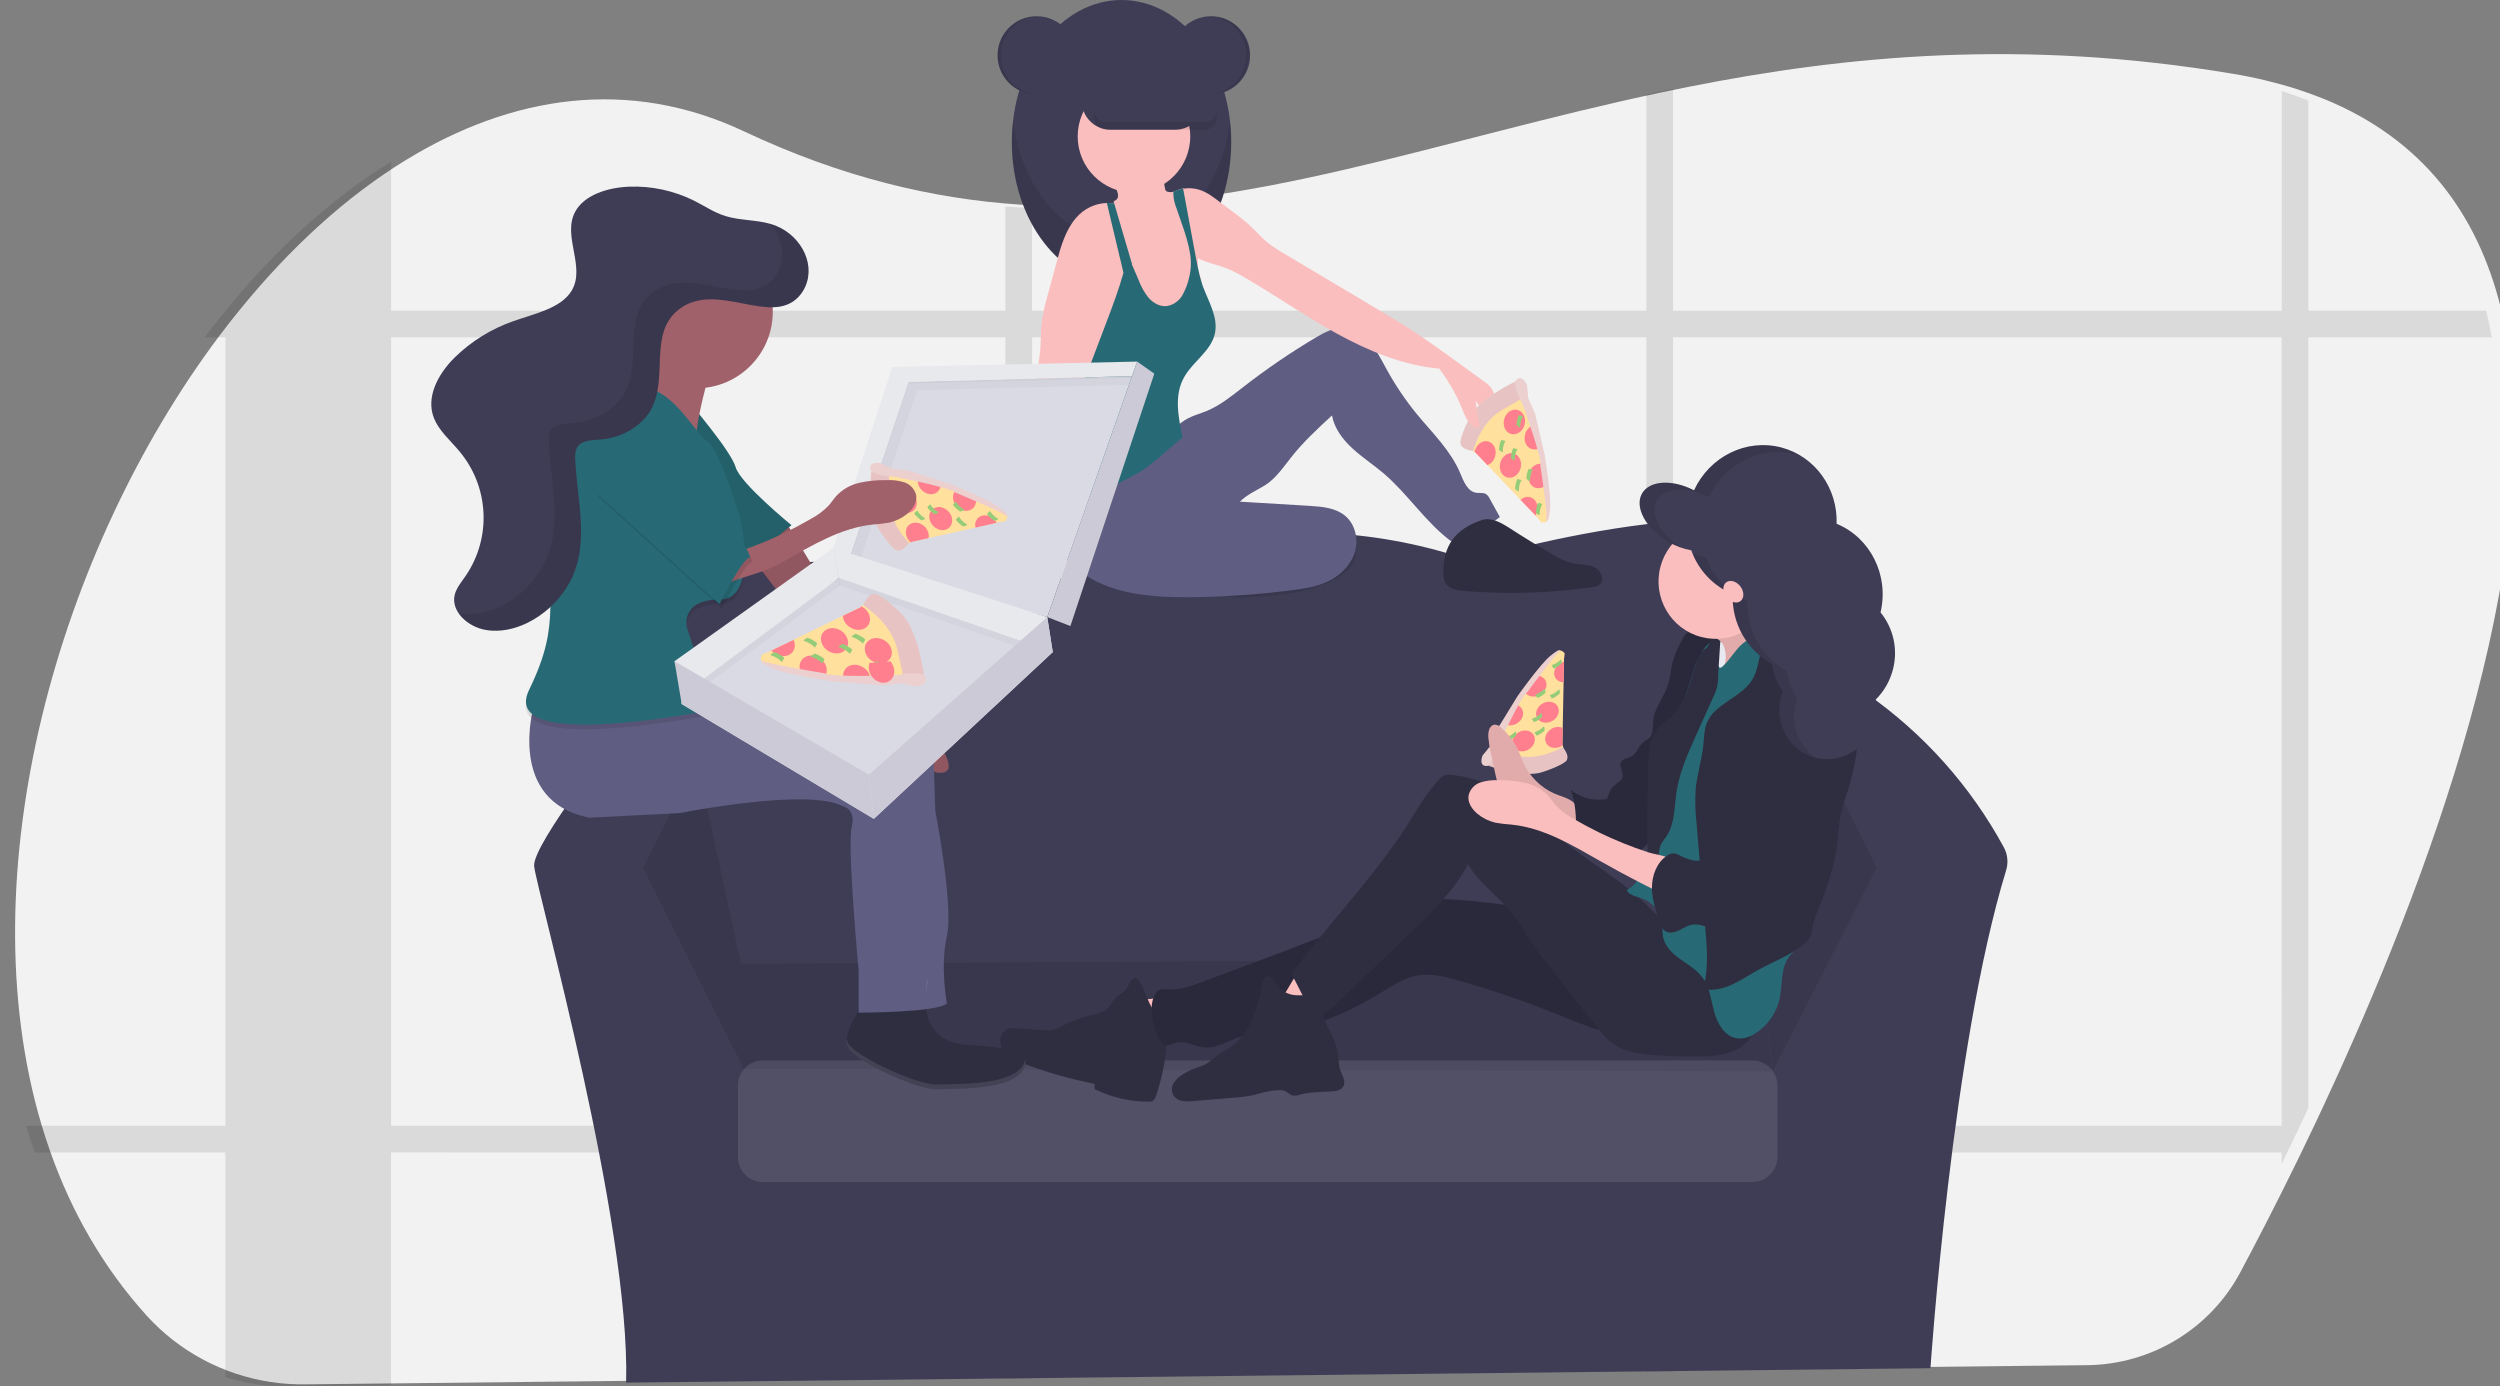<?xml version="1.0" encoding="UTF-8" standalone="no"?>
<!DOCTYPE svg PUBLIC "-//W3C//DTD SVG 1.1//EN" "http://www.w3.org/Graphics/SVG/1.1/DTD/svg11.dtd">
<!-- Created with Vectornator (http://vectornator.io/) -->
<svg height="100%" stroke-miterlimit="10" style="fill-rule:nonzero;clip-rule:evenodd;stroke-linecap:round;stroke-linejoin:round;" version="1.1" viewBox="0 0 1041.32 577.51" width="100%" xml:space="preserve" xmlns="http://www.w3.org/2000/svg" xmlns:vectornator="http://vectornator.io" xmlns:xlink="http://www.w3.org/1999/xlink">
<rect x="0" y="0" width="1041.32" height="577.51" fill="#808080" stroke="none"/>
<defs/>
<clipPath id="ArtboardFrame">
<rect height="577.51" width="1041.32" x="0" y="0"/>
</clipPath>
<g clip-path="url(#ArtboardFrame)" id="Untitled" vectornator:layerName="Untitled">
<path d="M967.753 460.722C966.593 463.222 965.436 465.688 964.283 468.122C962.483 471.902 960.706 475.608 958.953 479.242C958.173 480.852 957.393 482.432 956.633 484.012C948.033 501.582 940.003 517.122 933.183 529.902C920.586 553.5 896.121 568.349 869.373 568.632L717.723 570.282L716.123 570.282L703.123 570.422L692.003 570.542L657.933 570.932L656.553 570.932L639.193 571.122L638.663 571.122L531.663 572.282L436.153 573.282L425.043 573.402L356.043 574.152L355.933 574.152L311.183 574.632L310.703 574.632L169.203 576.162L126.873 576.622C123.268 576.663 119.665 576.483 116.083 576.082L116.083 576.082C114.863 575.942 113.643 575.782 112.433 575.592C92.691 572.544 74.589 562.825 61.143 548.052C42.933 527.932 29.683 504.632 20.783 479.242C19.496 475.582 18.296 471.875 17.183 468.122C-13.627 363.932 23.933 229.572 91.533 139.682C94.366 135.922 97.246 132.255 100.173 128.682L100.243 128.602C121.033 103.082 144.343 81.762 169.173 66.602C213.173 39.692 261.923 32.112 309.873 54.702C350.443 73.822 388.323 82.812 425.043 85.252C428.753 85.492 432.463 85.672 436.153 85.782C520.383 88.432 599.323 58.082 692.023 38.492C695.713 37.712 699.413 36.942 703.143 36.212C769.273 23.052 842.633 16.112 929.873 30.702C938.936 32.182 947.88 34.322 956.633 37.102C960.479 38.342 964.186 39.675 967.753 41.102C1009.39 58.042 1032.1 89.342 1041.75 128.562C1042.67 132.202 1043.46 135.905 1044.12 139.672C1061.23 234.012 1011.12 367.832 967.753 460.722Z" fill="#f2f2f2" fill-rule="nonzero" opacity="1" stroke="none"/>
<path d="M497.02 468.94C496.617 472.68 495.992 476.394 495.15 480.06L588.85 480.06L588.85 468.94L497.02 468.94ZM418.77 531.75L429.88 531.66L429.88 504.19C426.07 504.02 422.36 503.85 418.77 503.67L418.77 531.75ZM185.85 468.94L185.85 480.06L384.35 480.06L384.35 468.94L185.85 468.94ZM1035.53 129.39L961.53 129.39L961.53 41.93C957.963 40.477 954.257 39.143 950.41 37.93L950.41 129.43L696.87 129.43L696.87 37C693.14 37.73 689.44 38.5 685.75 39.28L685.75 129.39L429.88 129.39L429.88 86.57C426.19 86.46 422.48 86.28 418.77 86.04L418.77 129.39L162.9 129.39L162.9 67.39C138.07 82.55 114.76 103.87 93.97 129.39L93.9 129.39L93.9 129.47C90.967 133.07 88.087 136.737 85.26 140.47L93.9 140.47L93.9 468.94L10.9 468.94C12.007 472.693 13.207 476.4 14.5 480.06L93.89 480.06L93.89 573.68C97.884 574.902 101.962 575.834 106.09 576.47C107.3 576.66 108.52 576.82 109.74 576.96L109.74 576.96C113.322 577.361 116.926 577.541 120.53 577.5L162.86 577.04L162.86 480.04L418.77 480.04L418.77 574.25L429.88 574.13L429.88 480.06L685.75 480.06L685.75 571.37L696.87 571.25L696.87 480.06L950.36 480.06L950.36 484.83C951.12 483.25 951.9 481.67 952.68 480.06C954.433 476.433 956.21 472.727 958.01 468.94C959.163 466.507 960.32 464.04 961.48 461.54L961.48 140.54L1037.9 140.54C1037.23 136.747 1036.44 133.03 1035.53 129.39ZM162.9 468.94L162.9 140.5L418.77 140.5L418.77 468.94L162.9 468.94ZM429.9 468.94L429.9 140.5L685.75 140.5L685.75 468.94L429.9 468.94ZM950.38 468.94L696.87 468.94L696.87 140.5L950.36 140.5L950.38 468.94Z" fill="#000000" fill-rule="nonzero" opacity="0.1" stroke="none"/>
<path d="M834.73 353.08C820.874 327.492 801.237 305.491 777.38 288.83C775.675 287.653 773.708 286.911 771.65 286.67C774.46 268.19 773.87 247.77 763.44 232.37C738.69 195.83 612.59 233.54 612.59 233.54C524.2 202.9 447.59 241.79 447.59 241.79C447.59 241.79 349.77 226.47 304.99 238.26C283.87 243.82 278.74 265.36 279.22 286.58L279.15 286.58C275.357 286.573 271.767 288.296 269.4 291.26C257.49 306.14 221.51 351.97 222.49 360.82C223.67 371.43 262.56 509.31 260.8 575.9L804.09 569.9C804.09 569.9 813.09 435.9 835.6 362.55C836.576 359.403 836.263 355.997 834.73 353.08Z" fill="#3f3d56" fill-rule="nonzero" opacity="1" stroke="none"/>
<path d="M267.88 361.42L290.27 316.63L309.12 403.84L309.34 444.32L267.88 361.42Z" fill="#000000" fill-rule="nonzero" opacity="0.1" stroke="none"/>
<path d="M781.7 361.42L759.31 316.63L733.34 399.32L738.34 446.32L781.7 361.42Z" fill="#000000" fill-rule="nonzero" opacity="0.1" stroke="none"/>
<path d="M307.48 401.46L733.38 399.13L738.1 446.27L309.12 445.09L307.48 401.46Z" fill="#3f3d56" fill-rule="nonzero" opacity="1" stroke="none"/>
<path d="M307.48 401.46L733.38 399.13L738.1 446.27L309.12 445.09L307.48 401.46Z" fill="#000000" fill-rule="nonzero" opacity="0.1" stroke="none"/>
<path d="M317.81 441.68L729.87 441.68C735.652 441.68 740.34 446.368 740.34 452.15L740.34 481.89C740.34 487.672 735.652 492.36 729.87 492.36L317.81 492.36C312.028 492.36 307.34 487.672 307.34 481.89L307.34 452.15C307.34 446.368 312.028 441.68 317.81 441.68Z" fill="#ffffff" fill-rule="nonzero" opacity="0.1" stroke="none"/>
<path d="M651.73 272.14C651.73 272.14 650.29 270.14 648.59 271.22C647.78 271.75 643.97 276.55 640.23 281.43C638.39 283.82 636.56 286.23 635.11 288.15C633.32 290.51 632.11 292.15 632.11 292.15L631.39 293.5L627.02 301.67L622.91 309.35L621.91 312.97L635.79 317.69L651.59 313.38L650.91 310.45L650.79 309.95L650.92 303.21L651.28 284.21L651.45 275.66L651.45 274.66L651.73 272.14Z" fill="#ffe09c" fill-rule="nonzero" opacity="1" stroke="none"/>
<path d="M619.95 318.98C619.95 318.98 634.95 324.33 642.64 321.53C642.64 321.53 649.29 319.41 651.91 317.36C651.91 317.36 654.7 315.9 650.91 311.14C650.91 311.14 641.2 317.09 632.01 314.75L622.82 312.4L619.95 318.98Z" fill="#e7c4c3" fill-rule="nonzero" opacity="1" stroke="none"/>
<path d="M630.342 311.104C629.18 309.122 630.135 306.404 632.475 305.033C634.814 303.662 637.653 304.157 638.814 306.139C639.976 308.122 639.021 310.84 636.681 312.211C634.342 313.582 631.503 313.086 630.342 311.104Z" fill="#ff7f8e" fill-rule="nonzero" opacity="1" stroke="none"/>
<path d="M640.317 299.145C639.155 297.162 640.11 294.444 642.45 293.073C644.79 291.702 647.628 292.198 648.789 294.18C649.951 296.162 648.996 298.88 646.656 300.251C644.317 301.622 641.478 301.127 640.317 299.145Z" fill="#ff7f8e" fill-rule="nonzero" opacity="1" stroke="none"/>
<path d="M650.91 303.21C649.382 302.572 647.639 302.71 646.23 303.58C643.89 304.95 642.93 307.67 644.1 309.65C645.27 311.63 648.1 312.13 650.43 310.76C650.59 310.66 650.75 310.56 650.9 310.45L650.78 309.95L650.91 303.21Z" fill="#ff7f8e" fill-rule="nonzero" opacity="1" stroke="none"/>
<path d="M633.94 295.28C633.378 294.35 632.447 293.703 631.38 293.5L627.01 301.67C628.563 302.37 630.363 302.25 631.81 301.35C634.15 299.98 635.1 297.26 633.94 295.28Z" fill="#ff7f8e" fill-rule="nonzero" opacity="1" stroke="none"/>
<path d="M643.66 283.31C642.926 282.135 641.636 281.424 640.25 281.43C638.41 283.82 636.58 286.23 635.13 288.15L635.19 288.27C636.35 290.27 639.19 290.74 641.53 289.37C643.87 288 644.8 285.29 643.66 283.31Z" fill="#ff7f8e" fill-rule="nonzero" opacity="1" stroke="none"/>
<path d="M651.44 275.65C650.924 275.779 650.429 275.981 649.97 276.25C647.63 277.62 646.68 280.34 647.84 282.32C648.578 283.501 649.877 284.213 651.27 284.2L651.44 275.65Z" fill="#ff7f8e" fill-rule="nonzero" opacity="1" stroke="none"/>
<path d="M628.15 308.44L627.35 307.09C628.548 306.732 629.653 306.118 630.59 305.29C630.65 305.23 630.7 305.16 630.75 305.1C631.75 303.84 631.54 306.46 631.54 306.46C631.54 306.46 629.08 308.55 628.15 308.44Z" fill="#94cc79" fill-rule="nonzero" opacity="1" stroke="none"/>
<path d="M639.95 306.35L639.15 304.99C640.347 304.63 641.452 304.016 642.39 303.19C642.39 303.13 642.5 303.07 642.55 303C643.55 301.75 643.34 304.36 643.34 304.36C643.34 304.36 640.88 306.46 639.95 306.35Z" fill="#94cc79" fill-rule="nonzero" opacity="1" stroke="none"/>
<path d="M638.87 300.75L638.07 299.39C639.266 299.033 640.371 298.423 641.31 297.6C641.36 297.53 641.42 297.47 641.47 297.41C642.47 296.15 642.26 298.76 642.26 298.76C642.26 298.76 639.8 300.84 638.87 300.75Z" fill="#94cc79" fill-rule="nonzero" opacity="1" stroke="none"/>
<path d="M640.3 290.65L639.5 289.29C640.697 288.93 641.802 288.316 642.74 287.49C642.74 287.43 642.85 287.37 642.9 287.3C643.9 286.04 643.69 288.66 643.69 288.66C643.69 288.66 641.23 290.75 640.3 290.65Z" fill="#94cc79" fill-rule="nonzero" opacity="1" stroke="none"/>
<path d="M647.07 278.43L646.28 277.07C647.474 276.711 648.577 276.097 649.51 275.27C649.569 275.211 649.622 275.148 649.67 275.08C650.67 273.83 650.47 276.44 650.47 276.44C650.47 276.44 648 278.53 647.07 278.43Z" fill="#94cc79" fill-rule="nonzero" opacity="1" stroke="none"/>
<path d="M646.31 290.9L645.51 289.54C646.707 289.186 647.813 288.575 648.75 287.75C648.75 287.68 648.86 287.62 648.91 287.56C649.91 286.3 649.7 288.91 649.7 288.91C649.7 288.91 647.24 291.01 646.31 290.9Z" fill="#94cc79" fill-rule="nonzero" opacity="1" stroke="none"/>
<path d="M617.49 314.75C617.49 314.75 615.57 319.75 619.95 318.95C621.899 316.69 623.232 313.966 623.82 311.04C623.82 311.04 633.29 290.29 636.09 288.39C636.09 288.39 648.43 271.52 649.76 271.27C649.76 271.27 650.19 269.63 645.88 273.1C641.57 276.57 632.13 289.93 632.13 289.93L623.13 304.6L621.01 310.45L617.49 314.75Z" fill="#e7c4c3" fill-rule="nonzero" opacity="1" stroke="none"/>
<path d="M617.49 314.75C617.49 314.75 615.57 319.75 619.95 318.95C621.899 316.69 623.232 313.966 623.82 311.04C623.82 311.04 633.29 290.29 636.09 288.39C636.09 288.39 648.43 271.52 649.76 271.27C649.76 271.27 650.19 269.63 645.88 273.1C641.57 276.57 632.13 289.93 632.13 289.93L623.13 304.6L621.01 310.45L617.49 314.75Z" fill="#ffffff" fill-rule="nonzero" opacity="0.2" stroke="none"/>
<path d="M468.74 416.32C470.39 421.743 472.422 427.043 474.82 432.18C481.706 430.74 488.48 428.808 495.09 426.4C495.3 426.33 491.3 421.1 490.88 420.67C489.251 418.87 487.31 417.379 485.15 416.27C483.04 415.35 480.44 416.05 478.15 416.17C475.03 416.33 471.893 416.38 468.74 416.32Z" fill="#fbbebe" fill-rule="nonzero" opacity="1" stroke="none"/>
<path d="M485.19 424.53C481.75 423.45 479.65 419.98 478.25 416.64C476.85 413.3 475.72 409.64 473.06 407.2C472.034 407.356 471.155 408.018 470.72 408.96C470.305 409.897 469.841 410.812 469.33 411.7C468.23 413.3 466.33 414.08 464.88 415.44C463.43 416.8 462.62 418.87 461.11 420.24C459.21 421.96 456.53 422.39 454.04 422.96C450.183 423.836 446.458 425.214 442.96 427.06C441.673 427.837 440.296 428.455 438.86 428.9C437.279 429.208 435.658 429.262 434.06 429.06L423.06 428.28C422.08 428.154 421.086 428.195 420.12 428.4C417.833 429.235 416.395 431.506 416.62 433.93C416.905 436.305 418.166 438.453 420.1 439.86C422.022 441.226 424.139 442.295 426.38 443.03C435.976 446.658 445.856 449.481 455.92 451.47L455.92 453.65C462.916 457.098 470.611 458.891 478.41 458.89C478.985 458.931 479.562 458.831 480.09 458.6C480.812 458.078 481.317 457.31 481.51 456.44C484.158 448.695 485.703 440.616 486.1 432.44C486.296 430.372 486.137 428.285 485.63 426.27C485.03 424.27 487.09 425.12 485.18 424.34" fill="#2f2e41" fill-rule="nonzero" opacity="1" stroke="none"/>
<path d="M696.51 382.99C663.84 384.99 631.51 375.38 598.85 374.36C594.783 374.103 590.7 374.365 586.7 375.14C582.5 376.08 578.58 377.98 574.7 379.8C557.15 387.96 539.01 394.72 520.88 401.47L500.06 409.23C495.9 410.78 491.59 412.35 487.16 412.08C485.16 411.96 482.73 411.66 481.62 413.31C478.23 418.31 479.83 425.7 482.07 431.31C482.79 433.13 484.07 435.11 485.97 435.31C487.34 435.45 488.62 434.66 489.97 434.31C493.76 433.31 497.54 435.85 501.44 436.26C506.26 436.77 510.73 434.03 515.28 432.35C522.82 429.56 531.07 429.65 539 428.35C552.3 426.13 564.62 419.96 576.14 412.93C580.52 410.25 584.96 407.38 590 406.4C595.79 405.27 601.74 406.76 607.43 408.4C620.973 412.23 634.304 416.769 647.37 422C654.25 424.76 661.09 427.71 668.25 429.62C683.738 433.692 700.12 432.736 715.03 426.89C720.25 424.82 725.94 421.17 726.24 415.53C726.41 412.31 723.91 409.53 722.24 406.73C721.18 404.96 720.11 403.2 718.94 401.5C713.27 393.24 706.43 382.4 696.51 382.99Z" fill="#2f2e41" fill-rule="nonzero" opacity="1" stroke="none"/>
<path d="M696.51 382.99C663.84 384.99 631.51 375.38 598.85 374.36C594.783 374.103 590.7 374.365 586.7 375.14C582.5 376.08 578.58 377.98 574.7 379.8C557.15 387.96 539.01 394.72 520.88 401.47L500.06 409.23C495.9 410.78 491.59 412.35 487.16 412.08C485.16 411.96 482.73 411.66 481.62 413.31C478.23 418.31 479.83 425.7 482.07 431.31C482.79 433.13 484.07 435.11 485.97 435.31C487.34 435.45 488.62 434.66 489.97 434.31C493.76 433.31 497.54 435.85 501.44 436.26C506.26 436.77 510.73 434.03 515.28 432.35C522.82 429.56 531.07 429.65 539 428.35C552.3 426.13 564.62 419.96 576.14 412.93C580.52 410.25 584.96 407.38 590 406.4C595.79 405.27 601.74 406.76 607.43 408.4C620.973 412.23 634.304 416.769 647.37 422C654.25 424.76 661.09 427.71 668.25 429.62C683.738 433.692 700.12 432.736 715.03 426.89C720.25 424.82 725.94 421.17 726.24 415.53C726.41 412.31 723.91 409.53 722.24 406.73C721.18 404.96 720.11 403.2 718.94 401.5C713.27 393.24 706.43 382.4 696.51 382.99Z" fill="#000000" fill-rule="nonzero" opacity="0.1" stroke="none"/>
<path d="M531.46 417.91C536.567 419.65 541.727 421.253 546.94 422.72C549.85 417.94 555.3 414.61 556.54 409.15C556.645 408.906 556.641 408.628 556.528 408.387C556.415 408.146 556.205 407.965 555.95 407.89C552.225 405.827 548.089 404.614 543.84 404.34C540.48 404.13 538.95 407.63 537.42 410.1C536.81 411.09 532.83 418.38 531.46 417.91Z" fill="#fbbebe" fill-rule="nonzero" opacity="1" stroke="none"/>
<path d="M538.66 414.42C535.573 413.898 532.845 412.106 531.14 409.48C530.42 408.22 529.65 406.48 528.21 406.61C526.77 406.74 526.21 408.3 525.95 409.61C524.98 414.569 523.571 419.431 521.74 424.14C519.901 428.859 516.785 432.973 512.74 436.02C510.84 437.33 508.74 438.32 506.88 439.7C505.21 440.93 503.76 442.49 501.88 443.44C500.651 444.009 499.381 444.484 498.08 444.86C496.172 445.533 494.346 446.422 492.64 447.51C491.141 448.377 489.872 449.591 488.94 451.05C487.982 452.552 487.865 454.441 488.63 456.05C489.43 457.358 490.751 458.26 492.26 458.53C493.749 458.79 495.269 458.831 496.77 458.65C502.72 458.21 508.67 457.65 514.62 457.15C517.134 456.998 519.634 456.663 522.1 456.15C523.41 455.83 524.68 455.42 525.98 455.08C528.205 454.508 530.484 454.173 532.78 454.08C533.452 454.027 534.128 454.088 534.78 454.26C536.16 454.71 537.13 456.08 538.56 456.36C539.472 456.447 540.393 456.324 541.25 456C545.53 454.83 550.04 454.86 554.47 454.62C556.47 454.52 558.71 454.15 559.61 452.4C560.73 450.22 558.87 447.78 558.14 445.4C557.767 443.904 557.559 442.371 557.52 440.83C557.183 437.026 556.067 433.333 554.24 429.98C552.73 427.2 550.66 424.12 551.72 421.13C552.08 420.13 552.8 419.13 552.72 418.13C552.38 413.34 541.37 414.99 538.66 414.42Z" fill="#2f2e41" fill-rule="nonzero" opacity="1" stroke="none"/>
<path d="M647.52 330.58C641.737 328.025 637.106 323.419 634.52 317.65C633.97 316.41 633.52 315.12 633 313.87C631.285 309.709 628.621 306.007 625.22 303.06C624.48 302.252 623.425 301.806 622.33 301.84C621.265 302.164 620.456 303.035 620.21 304.12C619.911 305.258 619.836 306.443 619.99 307.61C620.282 310.358 620.757 313.084 621.41 315.77L622.99 322.98C623.185 324.092 623.521 325.174 623.99 326.2C624.668 327.415 625.567 328.494 626.64 329.38C628.09 330.72 629.56 332.01 631.05 333.27C633.127 335.258 635.832 336.46 638.7 336.67C645.18 337.87 651.78 339.61 657.26 343.84C657.19 343.84 657.26 339 657.14 338.45C656.89 337 656.69 335.56 655.75 334.58C653.6 332.38 650.11 331.75 647.52 330.58Z" fill="#fbbebe" fill-rule="nonzero" opacity="1" stroke="none"/>
<path d="M647.52 330.58C641.737 328.025 637.106 323.419 634.52 317.65C633.97 316.41 633.52 315.12 633 313.87C631.285 309.709 628.621 306.007 625.22 303.06C624.48 302.252 623.425 301.806 622.33 301.84C621.265 302.164 620.456 303.035 620.21 304.12C619.911 305.258 619.836 306.443 619.99 307.61C620.282 310.358 620.757 313.084 621.41 315.77L622.99 322.98C623.185 324.092 623.521 325.174 623.99 326.2C624.668 327.415 625.567 328.494 626.64 329.38C628.09 330.72 629.56 332.01 631.05 333.27C633.127 335.258 635.832 336.46 638.7 336.67C645.18 337.87 651.78 339.61 657.26 343.84C657.19 343.84 657.26 339 657.14 338.45C656.89 337 656.69 335.56 655.75 334.58C653.6 332.38 650.11 331.75 647.52 330.58Z" fill="#000000" fill-rule="nonzero" opacity="0.1" stroke="none"/>
<path d="M706.1 267.38C706.1 262.967 709.659 259.39 714.05 259.39C718.441 259.39 722 262.967 722 267.38C722 271.793 718.441 275.37 714.05 275.37C709.659 275.37 706.1 271.793 706.1 267.38Z" fill="#2f2e41" fill-rule="nonzero" opacity="1" stroke="none"/>
<path d="M709.13 262.55C706.98 262.31 704.58 262.14 702.85 263.46C701.932 264.267 701.198 265.263 700.7 266.38C698.921 269.438 697.534 272.707 696.57 276.11C695.86 279.03 695.74 282.11 694.86 284.95C693.23 290.27 689.06 294.76 688.58 300.31C688.37 302.79 688.79 305.7 686.97 307.4C686.526 307.773 686.051 308.108 685.55 308.4C684.293 309.242 683.226 310.339 682.42 311.62C681.874 312.77 681.121 313.811 680.2 314.69C678.58 315.89 675.9 315.76 675.1 317.62C674.3 319.48 676.36 321.62 675.88 323.62C675.49 325.26 673.66 326.01 672.4 327.13C670.78 328.56 670.04 330.71 669.4 332.77C664.023 333.787 658.47 332.402 654.2 328.98C656.41 334.44 656.46 340.47 656.56 346.37C656.56 348.28 656.56 350.43 655.16 351.76C661.49 351.9 667.66 353.61 673.83 355.01C676.53 355.62 679.46 356.15 681.97 355.01C683.387 354.247 684.651 353.23 685.7 352.01C689.06 348.6 692.58 344.89 693.4 340.16C693.86 337.52 693.4 334.8 693.54 332.16C693.849 328.843 694.52 325.571 695.54 322.4C697.319 315.825 698.514 309.105 699.11 302.32C699.47 298.14 703.11 294.77 704.99 291.02C708.59 283.96 712.26 276.6 712.53 268.67C712.66 266.05 711.76 262.84 709.13 262.55Z" fill="#2f2e41" fill-rule="nonzero" opacity="1" stroke="none"/>
<path d="M709.13 262.55C706.98 262.31 704.58 262.14 702.85 263.46C701.932 264.267 701.198 265.263 700.7 266.38C698.921 269.438 697.534 272.707 696.57 276.11C695.86 279.03 695.74 282.11 694.86 284.95C693.23 290.27 689.06 294.76 688.58 300.31C688.37 302.79 688.79 305.7 686.97 307.4C686.526 307.773 686.051 308.108 685.55 308.4C684.293 309.242 683.226 310.339 682.42 311.62C681.874 312.77 681.121 313.811 680.2 314.69C678.58 315.89 675.9 315.76 675.1 317.62C674.3 319.48 676.36 321.62 675.88 323.62C675.49 325.26 673.66 326.01 672.4 327.13C670.78 328.56 670.04 330.71 669.4 332.77C664.023 333.787 658.47 332.402 654.2 328.98C656.41 334.44 656.46 340.47 656.56 346.37C656.56 348.28 656.56 350.43 655.16 351.76C661.49 351.9 667.66 353.61 673.83 355.01C676.53 355.62 679.46 356.15 681.97 355.01C683.387 354.247 684.651 353.23 685.7 352.01C689.06 348.6 692.58 344.89 693.4 340.16C693.86 337.52 693.4 334.8 693.54 332.16C693.849 328.843 694.52 325.571 695.54 322.4C697.319 315.825 698.514 309.105 699.11 302.32C699.47 298.14 703.11 294.77 704.99 291.02C708.59 283.96 712.26 276.6 712.53 268.67C712.66 266.05 711.76 262.84 709.13 262.55Z" fill="#000000" fill-rule="nonzero" opacity="0.1" stroke="none"/>
<path d="M701.66 389.87C694.86 386.63 689.88 380.6 684.38 375.43C673.88 365.57 661.03 358.59 649.99 349.34C642.67 343.22 636.13 336.08 628.09 330.95C621.014 326.452 612.996 323.646 604.66 322.75C603.705 322.58 602.724 322.628 601.79 322.89C600.736 323.356 599.817 324.082 599.12 325C595.558 329.021 592.39 333.374 589.66 338C575.66 361.75 555.78 381.75 539.31 403.82C538.233 404.907 538.147 406.631 539.11 407.82L542.46 414.38C544.33 418.06 547.34 422.38 551.38 421.61C553.23 421.27 554.7 419.91 556.06 418.61L571.06 404.24L586.83 389.16C596.07 380.33 605.46 371.29 611.49 360C616.19 368.16 624.55 373.5 630.28 381C632.46 383.84 634.28 387 636.18 390C639.3 394.82 642.85 399.35 646.39 403.87L664.48 426.96C666.94 430.1 669.48 433.32 672.85 435.45C677.14 438.16 682.35 438.88 687.39 439.33C694.186 439.937 701.008 440.184 707.83 440.07C713.03 439.98 718.39 439.64 723.06 437.33C727.73 435.02 731.56 430.33 731.32 425.05C731.034 422.337 730.142 419.722 728.71 417.4C722.29 405.5 713.84 395.65 701.66 389.87Z" fill="#2f2e41" fill-rule="nonzero" opacity="1" stroke="none"/>
<path d="M712.83 272.91C712.83 269.513 715.566 266.76 718.94 266.76C722.314 266.76 725.05 269.513 725.05 272.91C725.05 276.307 722.314 279.06 718.94 279.06C715.566 279.06 712.83 276.307 712.83 272.91Z" fill="#e8e8f0" fill-rule="nonzero" opacity="1" stroke="none"/>
<path d="M717.59 268.29C718.964 271.028 719.205 274.196 718.26 277.11C717.314 279.985 715.993 282.722 714.33 285.25C712.899 287.86 711.186 290.305 709.22 292.54C718.65 293 727.8 289.3 736.12 284.81C742.82 281.21 749.5 276.75 753.12 270.01C750.968 270.531 748.696 270.113 746.87 268.86C745.074 267.606 743.465 266.105 742.09 264.4L737.35 259.07C736.238 257.912 735.261 256.63 734.44 255.25C733.413 253.362 732.977 251.209 733.19 249.07C731.309 251.041 729.205 252.786 726.92 254.27C723.54 256.47 719.81 258.07 716.42 260.27C715.22 261.04 712.54 262.27 713.23 263.86C713.92 265.45 716.66 266.61 717.59 268.29Z" fill="#fbbebe" fill-rule="nonzero" opacity="1" stroke="none"/>
<path d="M717.59 268.29C718.964 271.028 719.205 274.196 718.26 277.11C717.314 279.985 715.993 282.722 714.33 285.25C712.899 287.86 711.186 290.305 709.22 292.54C718.65 293 727.8 289.3 736.12 284.81C742.82 281.21 749.5 276.75 753.12 270.01C750.968 270.531 748.696 270.113 746.87 268.86C745.074 267.606 743.465 266.105 742.09 264.4L737.35 259.07C736.238 257.912 735.261 256.63 734.44 255.25C733.413 253.362 732.977 251.209 733.19 249.07C731.309 251.041 729.205 252.786 726.92 254.27C723.54 256.47 719.81 258.07 716.42 260.27C715.22 261.04 712.54 262.27 713.23 263.86C713.92 265.45 716.66 266.61 717.59 268.29Z" fill="#000000" fill-rule="nonzero" opacity="0.1" stroke="none"/>
<path d="M714.72 266.493C712.95 269.493 712.57 272.993 714.72 275.713C714.99 276.053 715.98 278.153 716.41 278.173C716.826 278.131 717.212 277.935 717.49 277.623C719.78 275.533 721.49 272.863 723.49 270.493C725.49 268.123 728.04 265.973 731.1 265.493C734.79 264.923 738.36 266.873 741.59 268.763C742.995 269.448 744.221 270.451 745.17 271.693C745.851 272.924 746.254 274.289 746.35 275.693C747.46 284.103 747.44 292.623 747.41 301.103C747.41 307.243 747.41 313.413 746.21 319.433C745.61 322.553 744.71 325.603 744.28 328.743C743.971 331.515 743.848 334.304 743.91 337.093L743.91 348.773C743.829 350.916 743.98 353.062 744.36 355.173C744.91 357.733 746.12 360.093 746.93 362.583C747.766 365.444 748.339 368.377 748.64 371.343L750.24 383.433C750.74 387.243 751.11 391.433 748.81 394.433C747.81 395.813 746.4 396.923 745.35 398.303C741.35 403.443 742.66 410.793 741.01 417.083C739.712 421.688 737.039 425.787 733.35 428.833C730.52 431.233 726.87 433.113 723.24 432.443C718.33 431.533 715.38 426.443 714.04 421.573C712.7 416.703 712.22 411.473 709.32 407.393C706.95 404.053 703.32 401.953 699.96 399.573C696.6 397.193 693.4 394.123 692.68 390.083C692.36 388.323 692.56 386.513 692.37 384.733C691.838 380.137 688.839 376.198 684.55 374.463C682.04 373.463 678.94 373.133 677.55 370.833C681.21 368.773 683.63 364.963 684.91 360.953C686.19 356.943 686.45 352.683 686.7 348.483L687.54 334.433C687.91 328.153 688.08 321.933 690.85 316.293C692.08 313.763 693.62 311.403 694.91 308.913C696.612 305.409 698.065 301.79 699.26 298.083C701.26 292.323 703.26 286.563 705.06 280.733C705.776 277.916 706.845 275.202 708.24 272.653C709.66 270.213 711.88 267.023 714.72 266.493Z" fill="#276a75" fill-rule="nonzero" opacity="1" stroke="none"/>
<path d="M686.52 360.5L690.24 360.63L691.03 355.02C691.131 353.895 691.393 352.79 691.81 351.74C692.426 350.633 693.142 349.585 693.95 348.61C697.61 343.44 697.34 336.61 698.25 330.3C699.46 321.92 702.96 314.08 706.42 306.37L713.66 290.28C715.094 287.547 715.784 284.484 715.66 281.4C715.73 278.91 716.46 269.87 716.53 267.4C716.53 266.48 714.53 266.99 714.08 266.17C713.18 264.38 711.94 269.23 710.25 270.29C708.56 271.35 707.62 273.29 706.91 275.15C705.35 279.2 704.4 283.46 702.91 287.55C701.42 291.64 699.44 295.66 696.17 298.55C694.69 299.85 692.99 300.87 691.59 302.26C687.1 306.7 686.66 313.71 686.5 320.04C686.42 323.75 685.66 360.5 686.52 360.5Z" fill="#2f2e41" fill-rule="nonzero" opacity="1" stroke="none"/>
<path d="M740.04 262.51C736.43 263.93 734.45 267.85 733.44 271.61C732.43 275.37 732.01 279.39 730.07 282.76C725.53 290.65 713.97 292.95 710.78 301.48C709.78 304.27 709.78 307.33 709.49 310.3C708.91 316.41 706.9 322.3 706.31 328.42C705.995 333.167 706.106 337.933 706.64 342.66L710.64 390.85C711.23 397.85 711.21 405.28 709.43 412.04C713.52 412.83 717.78 411.77 721.57 410.04C725.36 408.31 728.83 405.93 732.48 403.92C738.76 400.45 745.69 398 751.19 393.38C752.187 392.605 753.04 391.66 753.71 390.59C754.81 388.69 754.91 386.38 755.43 384.24C755.904 382.529 756.509 380.858 757.24 379.24C759.255 374.383 761.01 369.423 762.5 364.38C763.523 361.036 764.328 357.629 764.91 354.18C765.35 351.44 765.59 348.66 765.83 345.89C766.123 341.55 766.984 337.267 768.39 333.15C771.904 323.337 773.897 313.045 774.3 302.63C774.413 301.126 774.309 299.614 773.99 298.14C773.373 296.353 772.555 294.642 771.55 293.04C769.87 289.88 768.86 286.4 767.28 283.18C763.7 275.93 757.37 270.42 750.75 265.81C747.53 263.56 743.73 261.07 740.04 262.51Z" fill="#2f2e41" fill-rule="nonzero" opacity="1" stroke="none"/>
<path d="M655.57 341.13C652.698 339.623 650.099 337.645 647.88 335.28C646.88 334.1 646.04 332.77 645.01 331.61C642.414 328.836 639.039 326.912 635.33 326.09C631.65 325.282 627.887 324.916 624.12 325C621.599 324.839 619.07 325.145 616.66 325.9C614.209 326.702 612.343 328.708 611.72 331.21C611.17 334.21 613.13 337.12 615.48 339.05C617.668 340.836 620.243 342.085 623 342.7C625.247 343.089 627.514 343.352 629.79 343.49C643.17 344.89 655.11 352.17 666.79 358.8C677.09 364.633 687.587 370.08 698.28 375.14C698.701 371.935 698.879 368.702 698.81 365.47C698.75 363.06 698.63 359.38 696.35 357.96C693.7 356.31 689.35 355.96 686.35 354.96C679.458 352.7 672.726 349.977 666.2 346.81C662.593 345.043 659.05 343.15 655.57 341.13Z" fill="#fbbebe" fill-rule="nonzero" opacity="1" stroke="none"/>
<path d="M708.582 265.313C695.848 261.966 688.254 248.873 691.62 236.07C694.986 223.266 708.037 215.601 720.771 218.949C733.505 222.297 741.099 235.39 737.733 248.193C734.367 260.996 721.315 268.661 708.582 265.313Z" fill="#fbbebe" fill-rule="nonzero" opacity="1" stroke="none"/>
<path d="M746.86 289.69C744.73 292.17 743.66 295.37 742.23 298.31C739.29 304.37 734.67 309.57 732.36 315.91C729.92 322.59 730 330.53 725.22 335.78C724.39 336.69 723.39 337.57 723.15 338.78C723.117 339.515 723.034 340.247 722.9 340.97C722.22 342.87 719.1 342.97 718.52 344.91C718.35 345.48 718.44 346.1 718.23 346.66C717.75 347.91 716.1 348.1 714.99 348.86C712.67 350.43 713.14 354.07 711.49 356.34C710.015 358.07 707.719 358.866 705.49 358.42C703.323 357.975 701.238 357.196 699.31 356.11C698.625 355.73 697.87 355.495 697.09 355.42C696.166 355.449 695.272 355.752 694.52 356.29C690.12 359.09 688.05 364.64 688.08 369.88C688.11 375.12 689.91 380.16 691.75 385.06C692.005 385.886 692.419 386.654 692.97 387.32C694.43 388.86 696.97 388.62 698.91 387.76C700.85 386.9 702.61 385.55 704.69 385.17C708.38 384.5 711.99 387.04 715.69 386.83C718.43 386.67 720.86 385.08 723.13 383.54C726.77 381.08 730.47 378.54 733.13 375.06C734.77 372.92 735.97 370.49 737.4 368.2C739.23 365.41 741.234 362.738 743.4 360.2L757.14 343.38C758.519 341.787 759.757 340.077 760.84 338.27C762.091 335.829 763.057 333.252 763.72 330.59C765.03 326.1 766.35 321.59 766.57 316.9C766.646 313.052 766.311 309.207 765.57 305.43C765.096 301.666 764.086 297.988 762.57 294.51C759.74 288.27 752.47 283.14 746.86 289.69Z" fill="#2f2e41" fill-rule="nonzero" opacity="1" stroke="none"/>
<path d="M788.42 278.99C790.652 270.663 788.747 261.771 783.3 255.09C786.95 239.52 779 223.93 765 218.16C765.5 203.56 756.25 190.16 742 186.4C727.19 182.51 712 190.33 705.61 204.23C696.61 199.56 687.09 200.06 683.95 205.55C680.67 211.29 685.6 220.32 694.95 225.71C697.897 227.432 701.122 228.627 704.48 229.24C707.396 237.488 713.661 244.12 721.73 247.5C721.228 259.54 727.579 270.829 738.13 276.65C738.695 280.753 740.212 284.668 742.56 288.08C742.285 288.796 742.051 289.527 741.86 290.27C738.92 301.42 745.28 312.76 756.05 315.59C766.82 318.42 777.94 311.68 780.87 300.53C781.658 297.558 781.794 294.45 781.27 291.42C784.726 287.994 787.196 283.7 788.42 278.99Z" fill="#3f3d56" fill-rule="nonzero" opacity="1" stroke="none"/>
<path d="M690.12 208.45C693.26 202.96 702.77 202.45 711.78 207.13C718.15 193.23 733.36 185.4 748.17 189.3C748.84 189.47 749.5 189.68 750.17 189.9C747.637 188.338 744.888 187.158 742.01 186.4C727.2 182.51 712.01 190.33 705.62 204.23C696.62 199.56 687.1 200.06 683.96 205.55C680.68 211.29 685.61 220.32 694.96 225.71C696.715 226.72 698.564 227.557 700.48 228.21C691.54 222.75 686.92 214.05 690.12 208.45Z" fill="#000000" fill-rule="nonzero" opacity="0.1" stroke="none"/>
<path d="M748.04 293.17C748.231 292.427 748.465 291.696 748.74 290.98C746.392 287.564 744.875 283.646 744.31 279.54C733.759 273.724 727.407 262.438 727.91 250.4C719.841 247.02 713.576 240.388 710.66 232.14C708.702 231.791 706.788 231.231 704.95 230.47C708.035 238.156 714.077 244.281 721.72 247.47C721.218 259.51 727.569 270.799 738.12 276.62C738.685 280.723 740.202 284.638 742.55 288.05C742.275 288.766 742.041 289.497 741.85 290.24C738.92 301.35 745.23 312.65 755.94 315.53C748.909 310.448 745.763 301.541 748.04 293.17Z" fill="#000000" fill-rule="nonzero" opacity="0.1" stroke="none"/>
<path d="M719.066 248.691C717.426 246.531 717.405 243.787 719.019 242.561C720.633 241.335 723.271 242.092 724.911 244.251C726.551 246.41 726.573 249.155 724.959 250.381C723.345 251.607 720.706 250.85 719.066 248.691Z" fill="#fbbebe" fill-rule="nonzero" opacity="1" stroke="none"/>
<path d="M415.51 23.05C415.51 14.053 422.803 6.76 431.8 6.76C440.797 6.76 448.09 14.053 448.09 23.05C448.09 32.047 440.797 39.34 431.8 39.34C422.803 39.34 415.51 32.047 415.51 23.05Z" fill="#3f3d56" fill-rule="nonzero" opacity="1" stroke="none"/>
<path d="M421.46 59.2C421.46 26.505 441.916 0 467.15 0C492.384 0 512.84 26.505 512.84 59.2C512.84 91.895 492.384 118.4 467.15 118.4C441.916 118.4 421.46 91.895 421.46 59.2Z" fill="#3f3d56" fill-rule="nonzero" opacity="1" stroke="none"/>
<path d="M467.15 100.52C444.26 100.52 425.3 78.71 421.97 50.26C421.624 53.227 421.45 56.212 421.45 59.2C421.45 91.89 441.91 118.4 467.15 118.4C492.39 118.4 512.84 91.89 512.84 59.2C512.84 56.212 512.666 53.227 512.32 50.26C509 78.75 490.04 100.52 467.15 100.52Z" fill="#000000" fill-rule="nonzero" opacity="0.1" stroke="none"/>
<path d="M564.51 232.58C563.51 236.58 559.3 239.84 554.62 242.09C544.76 246.84 532.62 248.25 520.83 248.73C517.83 248.912 514.821 248.855 511.83 248.56C505.66 247.83 499.94 245.2 496.37 241.45C495.861 241.041 495.508 240.469 495.37 239.83C495.42 239.056 495.781 238.335 496.37 237.83C502.66 230.97 513.14 226.75 523.66 223.75C531.66 221.44 545.6 215.46 554.33 216.27C562.81 217 565.75 227.48 564.51 232.58Z" fill="#3f3d56" fill-rule="nonzero" opacity="1" stroke="none"/>
<path d="M564.51 232.58C563.51 236.58 559.3 239.84 554.62 242.09C544.76 246.84 532.62 248.25 520.83 248.73C517.83 248.912 514.821 248.855 511.83 248.56C505.66 247.83 499.94 245.2 496.37 241.45C495.861 241.041 495.508 240.469 495.37 239.83C495.42 239.056 495.781 238.335 496.37 237.83C502.66 230.97 513.14 226.75 523.66 223.75C531.66 221.44 545.6 215.46 554.33 216.27C562.81 217 565.75 227.48 564.51 232.58Z" fill="#000000" fill-rule="nonzero" opacity="0.1" stroke="none"/>
<path d="M439.25 202.44C436.251 208.324 435.708 215.157 437.74 221.44C439.812 227.688 443.692 233.181 448.89 237.22C461.66 247.47 479.18 248.88 495.51 248.75C509.829 248.621 524.128 247.639 538.33 245.81C543.06 245.2 547.84 244.48 552.22 242.59C557.55 240.28 562.22 236.05 564.13 230.59C566.04 225.13 564.69 218.37 560.13 214.71C556.13 211.49 550.7 211.05 545.61 210.71L516.46 208.96C519.34 206.04 523.17 204.39 526.68 202.28C531.33 199.46 534.42 194.74 537.81 190.49C542.81 184.13 548.81 178.57 554.81 173.04C555.81 178.48 559.2 182.95 563.25 186.71C567.3 190.47 571.97 193.49 576.19 197.06C586.39 205.72 593.73 217.48 604.46 225.48C611.842 223.539 618.743 220.094 624.73 215.36L620.56 207.81C620.218 207.019 619.677 206.33 618.99 205.81C617.8 205.09 616.28 205.46 614.91 205.26C611.25 204.71 609.65 200.48 608.21 197.07C604.27 187.69 596.71 180.42 590.21 172.56C585.469 166.765 581.269 160.55 577.66 153.99C575.49 150.08 573.51 145.99 570.56 142.62C567.61 139.25 563.5 136.62 559.02 136.62C555.02 136.62 551.42 138.62 548.02 140.62C537.663 146.774 527.697 153.563 518.18 160.95C513.18 164.81 508.25 168.9 502.41 171.27C499.95 172.27 497.41 172.95 495 174.16C490.87 176.29 487.73 179.89 484.35 183.08C472.31 194.47 455.82 201.85 439.25 202.44Z" fill="#605d82" fill-rule="nonzero" opacity="1" stroke="none"/>
<path d="M500.21 121.34C500.08 124.825 499.339 128.261 498.02 131.49C496.67 134.733 494.033 137.269 490.74 138.49C488.422 139.111 485.993 139.19 483.64 138.72C481.584 138.498 479.605 137.815 477.85 136.72C475.12 134.84 473.76 131.49 473.26 128.21C472.76 124.93 472.99 121.58 472.67 118.28C472.359 115.613 471.85 112.972 471.15 110.38C470.94 109.52 470.72 108.66 470.5 107.8C470.28 106.94 470.09 106.08 469.9 105.22C469.71 104.36 469.56 103.61 469.42 102.79C469.28 101.97 469.2 101.41 469.13 100.72C469.066 98.658 468.73 96.614 468.13 94.64C467.56 93.362 466.846 92.154 466 91.04C465.64 90.52 465.29 90.04 465 89.47C464.069 88.077 463.636 86.41 463.77 84.74C463.808 84.481 463.872 84.227 463.96 83.98C463.991 83.884 464.027 83.791 464.07 83.7C464.794 83.501 465.374 82.959 465.62 82.25C465.757 81.496 465.691 80.72 465.43 80C465.136 78.994 464.73 78.025 464.22 77.11C463.89 76.51 462.76 75.42 462.75 74.73C462.75 73.34 465.45 72.22 466.55 71.67C469.91 69.985 473.659 69.225 477.41 69.47C479.81 69.63 482.41 70.37 483.74 72.39C484.94 74.2 484.74 76.55 485.29 78.66C485.336 78.968 485.464 79.258 485.66 79.5C485.921 79.737 486.25 79.888 486.6 79.93C487.186 80.048 487.787 80.072 488.38 80L488.38 80C488.539 79.991 488.696 79.968 488.85 79.93C489.775 79.759 490.649 79.383 491.41 78.83C491.91 78.69 492.41 78.59 492.9 78.5L492.96 78.5C494.96 84.78 495.21 91.5 496.84 97.92C497.65 101.1 498.84 104.24 498.97 107.52C498.97 107.66 498.97 107.81 498.97 107.95C498.97 109.01 498.91 110.07 498.97 111.12C498.988 111.59 499.042 112.058 499.13 112.52C499.31 113.265 499.531 113.999 499.79 114.72L499.79 114.72C499.86 114.95 499.93 115.18 499.99 115.42C500.039 115.588 500.08 115.758 500.11 115.93L500.11 115.93C500.403 117.719 500.437 119.541 500.21 121.34Z" fill="#fbbebe" fill-rule="nonzero" opacity="1" stroke="none"/>
<path d="M448.89 56.82C448.89 43.874 459.384 33.38 472.33 33.38C485.276 33.38 495.77 43.874 495.77 56.82C495.77 69.766 485.276 80.26 472.33 80.26C459.384 80.26 448.89 69.766 448.89 56.82Z" fill="#fbbebe" fill-rule="nonzero" opacity="1" stroke="none"/>
<path d="M621.16 184.54C620.477 178.151 618.204 172.035 614.55 166.75L616.38 177.6C614.829 178.044 613.162 177.53 612.13 176.29C611.141 175.057 610.386 173.654 609.9 172.15C607.237 165.54 603.753 159.291 599.53 153.55C584.61 152.3 569.85 146.12 556.73 138.9C543.61 131.68 531.32 123.05 518.36 115.54C516.113 114.185 513.774 112.989 511.36 111.96C507.31 110.34 502.76 109.5 498.92 107.59L498.15 107.18C497.28 106.713 496.456 106.164 495.69 105.54C495.279 105.2 494.888 104.836 494.52 104.45C492.602 102.222 491.08 99.682 490.02 96.94C487.96 92.38 487.22 86.87 485.17 82.31C486.116 81.43 487.175 80.68 488.32 80.08L488.32 80.08L488.82 79.83C489.635 79.45 490.481 79.142 491.35 78.91C491.85 78.77 492.35 78.67 492.84 78.58L492.9 78.58C495.224 78.205 497.604 78.394 499.84 79.13C503.1 80.24 505.84 82.44 508.6 84.53C512.95 87.82 517.47 90.92 521.42 94.69C523.68 96.86 525.75 99.24 528.18 101.21C530.206 102.774 532.342 104.191 534.57 105.45L574.11 129C578.57 131.65 583.04 134.31 587.4 137.13C594.03 141.4 600.4 146.03 606.8 150.66L618.09 158.84C619.327 159.642 620.41 160.657 621.29 161.84C622.064 163.166 622.545 164.642 622.7 166.17C623.638 172.329 623.111 178.623 621.16 184.54Z" fill="#fbbebe" fill-rule="nonzero" opacity="1" stroke="none"/>
<path d="M506.03 138.97C504.44 146.06 497.28 150.35 493.53 156.58C488.87 164.31 490.77 173.3 492.53 182.16L482.94 190.42C481.18 191.93 479.41 193.42 477.52 194.79C474.748 196.653 471.851 198.324 468.85 199.79L460.37 204.15C457.739 205.628 454.952 206.809 452.06 207.67C446.48 209.1 440.56 208.1 435.06 206.45C434.409 206.28 433.784 206.025 433.2 205.69C432.857 205.484 432.558 205.212 432.32 204.89C431.772 203.915 431.574 202.783 431.76 201.68C432.32 192.4 434.59 183.31 436.85 174.29C438.038 168.873 439.646 163.557 441.66 158.39C443.644 153.967 445.926 149.684 448.49 145.57C451.49 140.5 454.49 135.39 458.49 131.04C460.2 129.16 462.11 127.38 463.13 125.04C464.54 121.82 463.99 118.13 464.28 114.63C464.496 111.995 465.194 109.423 466.34 107.04L466.34 107.04C466.953 105.758 467.69 104.539 468.54 103.4C468.93 104.3 469.31 105.2 469.7 106.09L470.45 107.85C470.78 108.6 471.1 109.36 471.45 110.11C472.383 112.257 473.31 114.407 474.23 116.56C475.223 119.272 476.644 121.808 478.44 124.07C480.35 126.23 483.16 127.8 486.02 127.49C488.74 127.036 491.112 125.384 492.48 122.99C493.82 120.622 494.788 118.062 495.35 115.4C496.138 112.161 496.247 108.793 495.67 105.51C494.67 99.18 492.02 92.72 490.07 86.84C489.275 84.881 488.815 82.802 488.71 80.69C488.709 80.452 488.732 80.214 488.78 79.98L488.78 79.8C489.595 79.42 490.441 79.112 491.31 78.88C491.81 78.74 492.31 78.64 492.8 78.55C494.52 87.883 496.243 97.197 497.97 106.49C497.97 106.71 498.06 106.93 498.1 107.15C498.34 108.49 498.59 109.82 498.87 111.15C499.15 112.48 499.39 113.56 499.69 114.75L499.69 114.75C499.79 115.15 499.9 115.56 500.01 115.96L500.01 115.96C500.32 117.06 500.66 118.14 501.01 119.22C503.45 125.75 507.52 132.26 506.03 138.97Z" fill="#276a75" fill-rule="nonzero" opacity="1" stroke="none"/>
<path d="M601.17 238.64C601.084 240.017 601.348 241.393 601.94 242.64C603.4 245.32 606.94 245.93 609.94 246.18C627.734 247.647 645.637 247.103 663.31 244.56C664.27 244.49 665.201 244.199 666.03 243.71C668.54 241.95 667.03 237.66 664.25 236.28C661.47 234.9 658.25 235.28 655.25 234.65C652.258 233.893 649.408 232.657 646.81 230.99C640.71 227.483 634.71 223.817 628.81 219.99C625.28 217.72 621.11 215.3 617.14 216.65C606.35 220.29 601.09 227.03 601.17 238.64Z" fill="#2f2e41" fill-rule="nonzero" opacity="1" stroke="none"/>
<path d="M469.99 104.75L469.99 104.75L469.9 105.24L469.75 106.06C469.26 108.58 468.65 111.06 467.96 113.59C466.05 120.48 463.5 127.27 460.96 133.95L440.55 187.75C438.83 192.27 437.12 196.75 435.17 201.21C434.52 202.68 433.85 204.21 433.17 205.67C430.78 211.04 428.48 216.59 427.72 222.32C427.22 226.11 426.72 229.98 427.47 233.73C428.22 237.48 430.47 241.15 434.08 242.53C435.82 243.21 438.31 244.12 437.83 245.93C437.58 246.93 436.45 247.41 435.43 247.57C432.722 248.007 429.96 247.211 427.9 245.4C426 243.72 424.53 241.09 422 240.81C420.25 240.62 418.64 241.67 417 242.4C410.45 245.4 402.83 243.3 395.95 241.17C396.49 238.39 399.29 236.55 402.06 236C404.83 235.45 407.71 235.83 410.55 235.76C411.458 235.807 412.359 235.574 413.13 235.09C413.826 234.468 414.324 233.654 414.56 232.75C416.382 227.343 417.737 221.789 418.61 216.15C419.53 210.25 419.91 204.27 421.21 198.45C422.21 193.91 423.79 189.51 425.13 185.05C427.731 175.871 429.864 166.566 431.52 157.17C432.359 153.27 432.96 149.323 433.32 145.35C433.55 142.05 433.44 138.73 433.76 135.45C434.291 131.176 435.181 126.955 436.42 122.83C437.64 118.32 438.85 113.83 440.07 109.33C441.87 102.67 443.8 95.76 448.36 90.59C451.56 86.907 456.144 84.716 461.02 84.54C461.925 84.536 462.827 84.633 463.71 84.83L464.15 84.94C465.116 85.189 466.042 85.573 466.9 86.08C468.31 85.18 469.02 85.5 469.96 86.87C470.776 88.333 471.161 89.997 471.07 91.67C471.142 96.055 470.78 100.436 469.99 104.75Z" fill="#fbbebe" fill-rule="nonzero" opacity="1" stroke="none"/>
<path d="M471.53 110.06L471.47 110.12L471.15 110.44L467.96 113.63L466.39 107.05L461.02 84.51C461.925 84.506 462.827 84.603 463.71 84.8C463.748 84.541 463.812 84.287 463.9 84.04L464.15 84.91L465.97 91.1L469.42 102.85L469.99 104.79L469.99 104.79L471.53 110.06Z" fill="#276a75" fill-rule="nonzero" opacity="1" stroke="none"/>
<path d="M462.58 22.25L489.44 22.25C496.067 22.25 501.44 27.623 501.44 34.25L501.44 42.04C501.44 48.667 496.067 54.04 489.44 54.04L462.58 54.04C455.953 54.04 450.58 48.667 450.58 42.04L450.58 34.25C450.58 27.623 455.953 22.25 462.58 22.25Z" fill="#3f3d56" fill-rule="nonzero" opacity="1" stroke="none"/>
<path d="M488.12 23.05C488.12 14.053 495.413 6.76 504.41 6.76C513.407 6.76 520.7 14.053 520.7 23.05C520.7 32.047 513.407 39.34 504.41 39.34C495.413 39.34 488.12 32.047 488.12 23.05Z" fill="#3f3d56" fill-rule="nonzero" opacity="1" stroke="none"/>
<path d="M504.02 6.75L503.42 6.75C512.137 7.124 519.011 14.3 519.011 23.025C519.011 31.75 512.137 38.926 503.42 39.3L504.02 39.3C513.015 39.297 520.304 32.005 520.304 23.01C520.304 14.015 513.015 6.723 504.02 6.72L504.02 6.75Z" fill="#000000" fill-rule="nonzero" opacity="0.1" stroke="none"/>
<path d="M431.8 6.75L432.4 6.75C423.683 7.124 416.809 14.3 416.809 23.025C416.809 31.75 423.683 38.926 432.4 39.3L431.8 39.3C422.801 39.303 415.504 32.009 415.504 23.01C415.504 14.011 422.801 6.717 431.8 6.72L431.8 6.75Z" fill="#000000" fill-rule="nonzero" opacity="0.1" stroke="none"/>
<path d="M501.94 50.85L460.66 50.85C458.03 50.85 455.896 48.721 455.89 46.09L455.89 49.26C455.896 51.892 458.028 54.025 460.66 54.03L501.98 54.03C504.612 54.025 506.745 51.892 506.75 49.26L506.75 46.09C506.745 47.359 506.235 48.575 505.332 49.468C504.43 50.361 503.209 50.858 501.94 50.85Z" fill="#000000" fill-rule="nonzero" opacity="0.1" stroke="none"/>
<path d="M641.98 217.6C641.98 217.6 644.56 218.05 644.98 215.96C645.19 214.96 644.48 208.54 643.67 202.12C643.28 198.96 642.86 195.81 642.52 193.29C642.11 190.2 641.81 188.07 641.81 188.07L641.34 186.51L638.56 177.17L635.94 168.37L634.01 164.91L620.12 171.67L611.48 186.6L614.16 188.29L614.63 188.59L619.56 193.75L633.38 208.25L639.6 214.78L640.33 215.54L641.98 217.6Z" fill="#ffe09c" fill-rule="nonzero" opacity="1" stroke="none"/>
<path d="M631.06 158.97C631.06 158.97 615.84 166.11 612.18 173.87C612.18 173.87 608.76 180.4 608.33 183.87C608.33 183.87 607.33 187.04 613.64 187.82C613.64 187.82 616.51 176.17 625.12 171.11L633.74 166.06L631.06 158.97Z" fill="#e7c4c3" fill-rule="nonzero" opacity="1" stroke="none"/>
<path d="M629.433 180.77C627.087 180.141 625.786 177.386 626.529 174.616C627.271 171.847 629.775 170.111 632.122 170.74C634.468 171.369 635.768 174.124 635.026 176.894C634.284 179.664 631.78 181.399 629.433 180.77Z" fill="#ff7f8e" fill-rule="nonzero" opacity="1" stroke="none"/>
<path d="M627.811 198.867C625.474 198.244 624.175 195.503 624.91 192.743C625.645 189.984 628.136 188.253 630.473 188.875C632.811 189.498 634.11 192.24 633.375 194.999C632.639 197.758 630.149 199.49 627.811 198.867Z" fill="#ff7f8e" fill-rule="nonzero" opacity="1" stroke="none"/>
<path d="M619.56 193.75C621.178 193.093 622.38 191.697 622.79 190C623.53 187.24 622.23 184.49 619.89 183.87C617.55 183.25 615.06 184.98 614.33 187.74C614.272 187.926 614.229 188.117 614.2 188.31L614.67 188.61L619.56 193.75Z" fill="#ff7f8e" fill-rule="nonzero" opacity="1" stroke="none"/>
<path d="M638.15 187.08C639.259 187.36 640.434 187.153 641.38 186.51L638.6 177.17C636.918 177.794 635.658 179.215 635.24 180.96C634.51 183.75 635.81 186.46 638.15 187.08Z" fill="#ff7f8e" fill-rule="nonzero" opacity="1" stroke="none"/>
<path d="M639.76 203.24C641.182 203.575 642.676 203.152 643.71 202.12C643.32 198.96 642.9 195.81 642.56 193.29L642.43 193.29C640.09 192.66 637.6 194.4 636.86 197.16C636.12 199.92 637.43 202.62 639.76 203.24Z" fill="#ff7f8e" fill-rule="nonzero" opacity="1" stroke="none"/>
<path d="M639.6 214.75C639.887 214.266 640.106 213.744 640.25 213.2C640.99 210.44 639.69 207.7 637.35 207.08C635.909 206.731 634.39 207.164 633.35 208.22L639.6 214.75Z" fill="#ff7f8e" fill-rule="nonzero" opacity="1" stroke="none"/>
<path d="M632.73 172.93L634.33 173.36C633.701 174.517 633.33 175.796 633.24 177.11C633.235 177.197 633.235 177.283 633.24 177.37C633.45 179.02 631.64 176.94 631.64 176.94C631.64 176.94 631.95 173.55 632.73 172.93Z" fill="#94cc79" fill-rule="nonzero" opacity="1" stroke="none"/>
<path d="M625.44 183.25L627.05 183.68C626.416 184.831 626.044 186.108 625.96 187.42C625.955 187.507 625.955 187.593 625.96 187.68C626.17 189.33 624.36 187.25 624.36 187.25C624.36 187.25 624.66 183.86 625.44 183.25Z" fill="#94cc79" fill-rule="nonzero" opacity="1" stroke="none"/>
<path d="M630.42 186.66L632.02 187.08C631.391 188.237 631.02 189.516 630.93 190.83C630.925 190.917 630.925 191.003 630.93 191.09C631.15 192.74 629.33 190.66 629.33 190.66C629.33 190.66 629.66 187.27 630.42 186.66Z" fill="#94cc79" fill-rule="nonzero" opacity="1" stroke="none"/>
<path d="M636.82 195.27L638.43 195.69C637.797 196.845 637.424 198.125 637.34 199.44C637.335 199.527 637.335 199.613 637.34 199.7C637.55 201.35 635.74 199.27 635.74 199.27C635.74 199.27 636.05 195.88 636.82 195.27Z" fill="#94cc79" fill-rule="nonzero" opacity="1" stroke="none"/>
<path d="M640.81 209.44L642.41 209.87C641.782 211.024 641.411 212.3 641.32 213.61C641.315 213.697 641.315 213.783 641.32 213.87C641.54 215.52 639.72 213.45 639.72 213.45C639.72 213.45 640.03 210.05 640.81 209.44Z" fill="#94cc79" fill-rule="nonzero" opacity="1" stroke="none"/>
<path d="M632.13 199.53L633.73 199.96C633.098 201.129 632.732 202.423 632.66 203.75C632.655 203.837 632.655 203.923 632.66 204.01C632.87 205.66 631.06 203.59 631.06 203.59C631.06 203.59 631.36 200.14 632.13 199.53Z" fill="#94cc79" fill-rule="nonzero" opacity="1" stroke="none"/>
<path d="M636.01 160.29C636.01 160.29 633.72 155.1 631.01 158.97C631.238 162.112 632.272 165.143 634.01 167.77C634.01 167.77 642.3 190.32 641.61 193.77C641.61 193.77 644.88 215.55 644.07 216.77C644.07 216.77 644.97 218.31 645.61 212.52C646.25 206.73 643.44 189.72 643.44 189.72L639.33 172.04L636.58 166.04L636.01 160.29Z" fill="#e7c4c3" fill-rule="nonzero" opacity="1" stroke="none"/>
<path d="M636.01 160.29C636.01 160.29 633.72 155.1 631.01 158.97C631.238 162.112 632.272 165.143 634.01 167.77C634.01 167.77 642.3 190.32 641.61 193.77C641.61 193.77 644.88 215.55 644.07 216.77C644.07 216.77 644.97 218.31 645.61 212.52C646.25 206.73 643.44 189.72 643.44 189.72L639.33 172.04L636.58 166.04L636.01 160.29Z" fill="#ffffff" fill-rule="nonzero" opacity="0.2" stroke="none"/>
<path d="M608.51 168.89C608.51 168.89 612.62 180.73 616.38 177.58L613.38 162.11L608.51 168.89Z" fill="#fbbebe" fill-rule="nonzero" opacity="1" stroke="none"/>
<path d="M327.41 217.52C327.41 217.52 363.66 278.59 372.13 286.75C372.13 286.75 408.35 324.35 389.94 321.75C388.59 321.56 362.08 299.15 360.53 295.47C358.98 291.79 308.86 226.68 308.86 226.68L316.01 220.1L327.41 217.52Z" fill="#a0616a" fill-rule="nonzero" opacity="1" stroke="none"/>
<path d="M327.41 217.52C327.41 217.52 363.66 278.59 372.13 286.75C372.13 286.75 408.35 324.35 389.94 321.75C388.59 321.56 362.08 299.15 360.53 295.47C358.98 291.79 308.86 226.68 308.86 226.68L316.01 220.1L327.41 217.52Z" fill="#000000" fill-rule="nonzero" opacity="0.1" stroke="none"/>
<path d="M360.56 416.97C360.56 416.97 348.96 431.47 353.8 437.27C358.64 443.07 382.75 454.16 390.53 453.7C398.75 453.22 426.3 454.7 427.27 442.1C427.27 442.1 429.2 436.3 404.07 435.33C378.94 434.36 386.66 408.26 386.66 408.26L360.56 416.97Z" fill="#2f2e41" fill-rule="nonzero" opacity="1" stroke="none"/>
<path d="M222.32 294.19C222.32 294.19 210.72 333.82 245.52 340.59L283.22 338.66C283.22 338.66 336.39 328.02 350.9 335.76C350.9 335.76 356.7 336.76 354.76 344.46C352.82 352.16 357.66 404.4 357.66 404.4L357.66 421.8C357.66 421.8 390.53 421.8 394.4 417.93C394.4 417.93 391.5 402.46 394.4 389.93C397.3 377.4 389.57 337.72 389.57 337.72L388.8 313.91C388.68 307.902 385.327 302.427 380.03 299.59C378.202 298.622 376.169 298.104 374.1 298.08C374.1 298.08 308.36 287.45 285.16 289.38C261.96 291.31 222.32 294.19 222.32 294.19Z" fill="#605d82" fill-rule="nonzero" opacity="1" stroke="none"/>
<path d="M287.09 167.54C287.09 167.54 304.49 187.84 306.42 194.61C308.35 201.38 329.66 218.75 329.66 218.75C329.66 218.75 314.19 230.35 317.09 236.15C319.99 241.95 296.79 216.82 296.79 216.82L269.66 177.21L287.09 167.54Z" fill="#276a75" fill-rule="nonzero" opacity="1" stroke="none"/>
<path d="M287.09 167.54C287.09 167.54 304.49 187.84 306.42 194.61C308.35 201.38 329.66 218.75 329.66 218.75C329.66 218.75 314.19 230.35 317.09 236.15C319.99 241.95 296.79 216.82 296.79 216.82L269.66 177.21L287.09 167.54Z" fill="#000000" fill-rule="nonzero" opacity="0.1" stroke="none"/>
<path d="M298.66 144.34C298.66 144.34 289.96 172.34 289.96 183.01C289.96 193.68 253.22 180.11 254.19 174.31C255.16 168.51 275.46 147.24 276.43 138.54C277.4 129.84 298.66 144.34 298.66 144.34Z" fill="#a0616a" fill-rule="nonzero" opacity="1" stroke="none"/>
<path d="M269.66 163.67C269.66 163.67 235.82 154.97 230.99 204.28C226.16 253.59 234.85 259.38 220.35 289.35C205.85 319.32 318.96 293.22 318.96 293.22C318.96 293.22 313.16 286.45 294.79 289.35L286.09 263.25C286.09 263.25 283.19 251.65 299.63 251.65C316.07 251.65 308.33 217.81 308.33 217.81C308.33 217.81 299.63 188.81 294.79 185.91C289.95 183.01 281.29 165.61 269.66 163.67Z" fill="#000000" fill-rule="nonzero" opacity="0.1" stroke="none"/>
<path d="M269.66 161.75C269.66 161.75 235.82 153.05 230.99 202.35C226.16 251.65 234.85 257.46 220.35 287.43C205.85 317.4 318.96 291.3 318.96 291.3C318.96 291.3 313.16 284.53 294.79 287.43L286.09 261.33C286.09 261.33 283.22 249.75 299.66 249.75C316.1 249.75 308.36 215.91 308.36 215.91C308.36 215.91 299.66 186.91 294.82 184.01C289.98 181.11 281.29 163.67 269.66 161.75Z" fill="#276a75" fill-rule="nonzero" opacity="1" stroke="none"/>
<path d="M258.09 129.84C258.09 112.222 272.372 97.94 289.99 97.94C307.608 97.94 321.89 112.222 321.89 129.84C321.89 147.458 307.608 161.74 289.99 161.74C272.372 161.74 258.09 147.458 258.09 129.84Z" fill="#a0616a" fill-rule="nonzero" opacity="1" stroke="none"/>
<path d="M283.83 293.18L364 341.1L438.59 271.6L349.67 240.63L285.68 284.19L283.83 293.18Z" fill="#dadae5" fill-rule="nonzero" opacity="1" stroke="none"/>
<path d="M378.44 159.04L353.49 233.24L436.21 257.03L471.52 156.69L378.44 159.04Z" fill="#dadae5" fill-rule="nonzero" opacity="1" stroke="none"/>
<path d="M371.78 153.56L378.55 159.75L471.63 157.4L473.77 151.32L371.78 153.56Z" fill="#000000" fill-rule="nonzero" opacity="0.03" stroke="none"/>
<path d="M347.21 228.97L371.78 153.56L378.55 159.75L354.23 232.09L347.21 228.97Z" fill="#000000" fill-rule="nonzero" opacity="0.03" stroke="none"/>
<path d="M371.67 152.85L378.44 159.04L471.52 156.69L473.66 150.61L371.67 152.85Z" fill="#eff0f4" fill-rule="nonzero" opacity="1" stroke="none"/>
<path d="M347.1 228.27L371.67 152.85L378.44 159.04L354.12 231.38L347.1 228.27Z" fill="#eff0f4" fill-rule="nonzero" opacity="1" stroke="none"/>
<path d="M371.67 152.85L382.02 162.53L475.11 160.18L473.66 150.61L371.67 152.85Z" fill="#000000" fill-rule="nonzero" opacity="0.03" stroke="none"/>
<path d="M347.1 228.27L371.67 152.85L382.02 162.53L357.7 234.87L347.1 228.27Z" fill="#000000" fill-rule="nonzero" opacity="0.03" stroke="none"/>
<path d="M347.26 229.33L349.52 243.68L438.99 274.74L436.38 258.09L347.26 229.33Z" fill="#000000" fill-rule="nonzero" opacity="0.03" stroke="none"/>
<path d="M281.12 276.49L347.26 229.33L350.15 243.67L285.18 291.99L281.12 276.49Z" fill="#000000" fill-rule="nonzero" opacity="0.03" stroke="none"/>
<path d="M347.1 228.27L349.04 240.64L438.51 271.7L436.21 257.03L347.1 228.27Z" fill="#eff0f4" fill-rule="nonzero" opacity="1" stroke="none"/>
<path d="M280.95 275.42L347.1 228.27L349.67 240.63L284.7 288.95L280.95 275.42Z" fill="#eff0f4" fill-rule="nonzero" opacity="1" stroke="none"/>
<path d="M347.1 228.27L349.04 240.64L438.51 271.7L436.21 257.03L347.1 228.27Z" fill="#000000" fill-rule="nonzero" opacity="0.03" stroke="none"/>
<path d="M280.95 275.42L347.1 228.27L349.67 240.63L284.7 288.95L280.95 275.42Z" fill="#000000" fill-rule="nonzero" opacity="0.03" stroke="none"/>
<path d="M280.95 275.42L283.94 293.25L363.89 341.02L361.92 322.67L280.95 275.42Z" fill="#cccad6" fill-rule="nonzero" opacity="1" stroke="none"/>
<path d="M317.38 272.6C317.38 272.6 315.99 275.25 318.11 276.47C319.11 277.05 326.34 278.47 333.6 279.83C337.16 280.49 340.73 281.13 343.6 281.63C347.1 282.25 349.52 282.63 349.52 282.63L351.36 282.63L362.48 282.84L372.94 283.04L377.37 282.13L374.82 264.75L361.58 250.2L358.81 252.54L358.34 252.94L351.06 256.48L330.52 266.48L321.28 270.98L320.2 271.51L317.38 272.6Z" fill="#ffe09c" fill-rule="nonzero" opacity="1" stroke="none"/>
<path d="M384.85 280.99C384.85 280.99 382.36 261.99 375.18 255.33C375.18 255.33 369.28 249.33 365.65 247.69C365.65 247.69 362.56 245.5 359.52 252.1C359.52 252.1 371.19 259.24 373.71 270.35L376.22 281.46L384.85 280.99Z" fill="#e7c4c3" fill-rule="nonzero" opacity="1" stroke="none"/>
<path d="M363.152 275.246C360.406 273.492 359.385 270.183 360.871 267.856C362.358 265.529 365.789 265.064 368.535 266.818C371.281 268.573 372.302 271.881 370.815 274.208C369.329 276.535 365.898 277 363.152 275.246Z" fill="#ff7f8e" fill-rule="nonzero" opacity="1" stroke="none"/>
<path d="M344.91 271.119C342.164 269.365 341.143 266.057 342.63 263.73C344.116 261.402 347.548 260.938 350.294 262.692C353.04 264.446 354.061 267.755 352.574 270.082C351.088 272.409 347.656 272.874 344.91 271.119Z" fill="#ff7f8e" fill-rule="nonzero" opacity="1" stroke="none"/>
<path d="M351.06 256.49C351.217 258.486 352.337 260.281 354.06 261.3C356.8 263.05 360.23 262.59 361.71 260.3C363.19 258.01 362.18 254.67 359.43 252.92C359.242 252.8 359.049 252.69 358.85 252.59L358.38 252.99L351.06 256.49Z" fill="#ff7f8e" fill-rule="nonzero" opacity="1" stroke="none"/>
<path d="M351.86 278.98C351.172 280.088 350.986 281.437 351.35 282.69L362.47 282.9C362.383 280.832 361.253 278.95 359.47 277.9C356.77 276.19 353.34 276.66 351.86 278.98Z" fill="#ff7f8e" fill-rule="nonzero" opacity="1" stroke="none"/>
<path d="M333.74 275.15C332.88 276.579 332.827 278.352 333.6 279.83C337.16 280.49 340.73 281.13 343.6 281.63L343.69 281.5C345.17 279.18 344.15 275.87 341.41 274.12C338.67 272.37 335.23 272.83 333.74 275.15Z" fill="#ff7f8e" fill-rule="nonzero" opacity="1" stroke="none"/>
<path d="M321.28 271C321.708 271.477 322.199 271.895 322.74 272.24C325.48 273.99 328.91 273.53 330.39 271.24C331.256 269.805 331.305 268.021 330.52 266.54L321.28 271Z" fill="#ff7f8e" fill-rule="nonzero" opacity="1" stroke="none"/>
<path d="M369.1 277.98L368.1 279.57C367.064 278.488 365.805 277.646 364.41 277.1L364.12 277.03C362.25 276.69 365.12 275.44 365.12 275.44C365.12 275.44 368.71 276.93 369.1 277.98Z" fill="#94cc79" fill-rule="nonzero" opacity="1" stroke="none"/>
<path d="M360.41 266.5L359.41 268.1C358.375 267.014 357.116 266.168 355.72 265.62L355.43 265.55C353.57 265.22 356.43 263.96 356.43 263.96C356.43 263.96 360.02 265.45 360.41 266.5Z" fill="#94cc79" fill-rule="nonzero" opacity="1" stroke="none"/>
<path d="M354.99 270.75L353.99 272.34C352.954 271.258 351.695 270.416 350.3 269.87L350.01 269.8C348.14 269.46 351.01 268.21 351.01 268.21C351.01 268.21 354.59 269.68 354.99 270.75Z" fill="#94cc79" fill-rule="nonzero" opacity="1" stroke="none"/>
<path d="M343.42 274.75L342.42 276.35C341.385 275.264 340.126 274.418 338.73 273.87L338.44 273.8C336.57 273.47 339.44 272.21 339.44 272.21C339.44 272.21 343.02 273.66 343.42 274.75Z" fill="#94cc79" fill-rule="nonzero" opacity="1" stroke="none"/>
<path d="M326.66 274.15L325.66 275.75C324.621 274.665 323.359 273.819 321.96 273.27L321.67 273.2C319.81 272.87 322.67 271.61 322.67 271.61C322.67 271.61 326.25 273.09 326.66 274.15Z" fill="#94cc79" fill-rule="nonzero" opacity="1" stroke="none"/>
<path d="M340.41 268.15L339.41 269.74C338.375 268.654 337.116 267.808 335.72 267.26L335.43 267.19C333.56 266.86 336.43 265.6 336.43 265.6C336.43 265.6 340.01 267.09 340.41 268.15Z" fill="#94cc79" fill-rule="nonzero" opacity="1" stroke="none"/>
<path d="M381.66 285.92C381.66 285.92 388.09 285.22 384.81 280.99C381.326 280.14 377.683 280.202 374.23 281.17C374.23 281.17 346.86 282.39 343.31 280.43C343.31 280.43 318.51 276.43 317.51 275.17C317.51 275.17 315.51 275.61 321.59 278.31C327.67 281.01 347.12 283.83 347.12 283.83L367.75 285.47L375.17 284.55L381.66 285.92Z" fill="#e7c4c3" fill-rule="nonzero" opacity="1" stroke="none"/>
<path d="M381.66 285.92C381.66 285.92 388.09 285.22 384.81 280.99C381.326 280.14 377.683 280.202 374.23 281.17C374.23 281.17 346.86 282.39 343.31 280.43C343.31 280.43 318.51 276.43 317.51 275.17C317.51 275.17 315.51 275.61 321.59 278.31C327.67 281.01 347.12 283.83 347.12 283.83L367.75 285.47L375.17 284.55L381.66 285.92Z" fill="#ffffff" fill-rule="nonzero" opacity="0.2" stroke="none"/>
<path d="M362.16 276.11C361.551 278.008 361.897 280.083 363.09 281.68C364.97 284.33 368.32 285.19 370.58 283.6C372.84 282.01 373.13 278.6 371.24 275.9C371.11 275.72 370.97 275.54 370.83 275.37L370.23 275.57L362.16 276.11Z" fill="#ff7f8e" fill-rule="nonzero" opacity="1" stroke="none"/>
<path d="M361.92 322.67L436.21 257.03L438.49 271.52L363.89 341.02L361.92 322.67Z" fill="#cccad6" fill-rule="nonzero" opacity="1" stroke="none"/>
<path d="M445.85 260.77L436.21 257.03L473.66 150.61L480.8 155.65L445.85 260.77Z" fill="#cccad6" fill-rule="nonzero" opacity="1" stroke="none"/>
<g opacity="0.1">
<path d="M385.56 415.88C385.635 413.306 386.007 410.749 386.67 408.26L386.18 408.43C385.7 410.883 385.492 413.381 385.56 415.88Z" fill="#ffffff" fill-rule="nonzero" opacity="1" stroke="none"/>
<path d="M390.53 451.75C382.75 452.21 358.63 441.11 353.8 435.31C353.162 434.528 352.772 433.574 352.68 432.57C352.391 434.218 352.797 435.911 353.8 437.25C358.63 443.05 382.75 454.14 390.53 453.68C398.75 453.2 426.3 454.68 427.27 442.08C427.337 441.741 427.291 441.39 427.14 441.08C424.92 452.66 398.54 451.3 390.53 451.75Z" fill="#ffffff" fill-rule="nonzero" opacity="1" stroke="none"/>
</g>
<path d="M418.78 217.13C418.78 217.13 420.5 215.13 418.94 213.69C418.19 212.99 412.31 210.31 406.39 207.69C403.48 206.41 400.55 205.15 398.22 204.15L393.37 202.08L391.8 201.68L382.35 199.27L373.46 197L369.46 196.89L368.12 212.28L376.51 227.36L379.33 225.92L379.82 225.67L386.75 224.11L406.33 219.75L415.12 217.75L416.12 217.52L418.78 217.13Z" fill="#ffe09c" fill-rule="nonzero" opacity="1" stroke="none"/>
<path d="M362.86 196.42C362.86 196.42 361.17 213.14 365.96 220.27C365.96 220.27 369.8 226.55 372.56 228.71C372.56 228.71 374.76 231.19 378.69 226.17C378.69 226.17 370.15 217.73 370.24 207.74L370.32 197.74L362.86 196.42Z" fill="#e7c4c3" fill-rule="nonzero" opacity="1" stroke="none"/>
<path d="M373.947 211.874C371.957 209.826 371.75 206.8 373.484 205.114C375.219 203.428 378.238 203.72 380.228 205.768C382.219 207.815 382.426 210.842 380.691 212.528C378.957 214.214 375.937 213.921 373.947 211.874Z" fill="#ff7f8e" fill-rule="nonzero" opacity="1" stroke="none"/>
<path d="M388.698 219.051C386.708 217.003 386.5 213.977 388.235 212.291C389.969 210.604 392.989 210.897 394.979 212.945C396.97 214.992 397.177 218.019 395.442 219.705C393.708 221.391 390.688 221.098 388.698 219.051Z" fill="#ff7f8e" fill-rule="nonzero" opacity="1" stroke="none"/>
<path d="M386.79 224.12C387.06 222.393 386.479 220.643 385.23 219.42C383.23 217.42 380.23 217.08 378.48 218.77C376.73 220.46 376.96 223.48 378.95 225.53C379.083 225.671 379.223 225.805 379.37 225.93L379.86 225.68L386.79 224.12Z" fill="#ff7f8e" fill-rule="nonzero" opacity="1" stroke="none"/>
<path d="M390.66 204.75C391.472 203.941 391.898 202.824 391.83 201.68L382.38 199.27C382.049 201.035 382.623 202.848 383.91 204.1C385.87 206.16 388.89 206.45 390.66 204.75Z" fill="#ff7f8e" fill-rule="nonzero" opacity="1" stroke="none"/>
<path d="M405.32 211.67C406.349 210.614 406.755 209.099 406.39 207.67C403.48 206.39 400.55 205.13 398.22 204.13L398.11 204.22C396.38 205.91 396.59 208.94 398.58 210.99C400.57 213.04 403.59 213.36 405.32 211.67Z" fill="#ff7f8e" fill-rule="nonzero" opacity="1" stroke="none"/>
<path d="M415.12 217.75C414.855 217.253 414.518 216.798 414.12 216.4C412.12 214.35 409.12 214.06 407.38 215.75C406.345 216.803 405.942 218.323 406.32 219.75L415.12 217.75Z" fill="#ff7f8e" fill-rule="nonzero" opacity="1" stroke="none"/>
<path d="M375.66 202.15L376.85 201C377.521 202.131 378.428 203.103 379.51 203.85L379.74 203.97C381.27 204.63 378.55 205.12 378.55 205.12C378.55 205.12 375.83 203.13 375.66 202.15Z" fill="#94cc79" fill-rule="nonzero" opacity="1" stroke="none"/>
<path d="M380.82 213.75L382 212.59C382.669 213.725 383.577 214.7 384.66 215.45L384.89 215.56C386.42 216.23 383.7 216.72 383.7 216.72C383.7 216.72 380.94 214.67 380.82 213.75Z" fill="#94cc79" fill-rule="nonzero" opacity="1" stroke="none"/>
<path d="M386.29 211.18L387.48 210.02C388.149 211.155 389.057 212.13 390.14 212.88L390.37 212.99C391.9 213.66 389.18 214.15 389.18 214.15C389.18 214.15 386.42 212.16 386.29 211.18Z" fill="#94cc79" fill-rule="nonzero" opacity="1" stroke="none"/>
<path d="M396.97 210.1L398.16 208.94C398.828 210.072 399.732 211.048 400.81 211.8L401.05 211.92C402.57 212.58 399.86 213.07 399.86 213.07C399.86 213.07 397.1 211.08 396.97 210.1Z" fill="#94cc79" fill-rule="nonzero" opacity="1" stroke="none"/>
<path d="M411.18 213.96L412.37 212.8C413.034 213.936 413.938 214.912 415.02 215.66L415.26 215.77C416.78 216.44 414.07 216.93 414.07 216.93C414.07 216.93 411.31 214.93 411.18 213.96Z" fill="#94cc79" fill-rule="nonzero" opacity="1" stroke="none"/>
<path d="M398.22 216.31L399.41 215.16C400.081 216.291 400.988 217.263 402.07 218.01C402.141 218.06 402.218 218.1 402.3 218.13C403.83 218.79 401.11 219.29 401.11 219.29C401.11 219.29 398.35 217.29 398.22 216.31Z" fill="#94cc79" fill-rule="nonzero" opacity="1" stroke="none"/>
<path d="M366.54 192.84C366.54 192.84 360.91 192.15 362.86 196.42C365.663 197.851 368.785 198.54 371.93 198.42C371.93 198.42 395.54 202.88 398.18 205.26C398.18 205.26 418.55 213.64 419.18 214.94C419.18 214.94 420.97 214.94 416.33 211.43C411.69 207.92 395.66 201.57 395.66 201.57L378.38 196.02L371.86 195.31L366.54 192.84Z" fill="#e7c4c3" fill-rule="nonzero" opacity="1" stroke="none"/>
<path d="M366.54 192.84C366.54 192.84 360.91 192.15 362.86 196.42C365.663 197.851 368.785 198.54 371.93 198.42C371.93 198.42 395.54 202.88 398.18 205.26C398.18 205.26 418.55 213.64 419.18 214.94C419.18 214.94 420.97 214.94 416.33 211.43C411.69 207.92 395.66 201.57 395.66 201.57L378.38 196.02L371.86 195.31L366.54 192.84Z" fill="#ffffff" fill-rule="nonzero" opacity="0.2" stroke="none"/>
<path d="M337.75 216.13C340.622 214.623 343.221 212.645 345.44 210.28C346.44 209.1 347.28 207.77 348.31 206.61C350.906 203.836 354.281 201.912 357.99 201.09C361.67 200.282 365.433 199.916 369.2 200C371.721 199.839 374.25 200.145 376.66 200.9C379.111 201.702 380.977 203.708 381.6 206.21C382.15 209.21 380.19 212.12 377.84 214.05C375.652 215.836 373.077 217.085 370.32 217.7C368.073 218.089 365.806 218.352 363.53 218.49C350.15 219.89 338.21 227.17 326.53 233.8C316.23 239.63 310.39 239.36 299.7 244.42C299.28 241.22 294.44 243.7 294.51 240.47C294.57 238.06 294.69 234.38 296.97 232.96C299.62 231.31 303.97 230.96 306.97 229.96C313.862 227.7 320.594 224.977 327.12 221.81C330.727 220.043 334.27 218.15 337.75 216.13Z" fill="#a0616a" fill-rule="nonzero" opacity="1" stroke="none"/>
<path d="M249.39 207.18L300.66 253.58C300.66 253.58 310.33 234.25 313.23 234.25C316.13 234.25 278.43 177.25 278.43 177.25C278.43 177.25 268.76 165.65 262.96 171.45C257.16 177.25 239.72 173.34 249.39 207.18Z" fill="#000000" fill-rule="nonzero" opacity="0.1" stroke="none"/>
<path d="M248.42 205.25L299.66 251.65C299.66 251.65 309.33 232.31 312.23 232.31C315.13 232.31 277.42 175.31 277.42 175.31C277.42 175.31 267.75 163.7 261.95 169.5C256.15 175.3 238.75 171.41 248.42 205.25Z" fill="#276a75" fill-rule="nonzero" opacity="1" stroke="none"/>
<path d="M332.78 123.46C333.899 122.215 334.808 120.797 335.47 119.26C339.89 109.26 332.88 96.7 320.91 93.26C314.91 91.51 308.19 91.86 302.2 90C297.38 88.51 293.32 85.69 288.9 83.49C280.594 79.398 271.404 77.426 262.15 77.75C253.1 78.07 243.26 81.25 239.55 88.24C234.13 98.42 244.1 111.24 238.06 121.15C233.62 128.43 222.85 130.58 213.92 133.74C204.675 136.937 196.258 142.154 189.28 149.01C182.28 156.01 177.28 165.61 180.8 174.29C182.85 179.38 187.48 183.36 191.16 187.75C203.783 202.56 204.887 224.002 193.85 240.03C192.13 242.5 190.12 244.91 189.41 247.71C187.71 254.39 194.57 261.11 202.5 262.41C210.43 263.71 218.66 260.75 224.83 256.38C230.526 252.453 235.111 247.121 238.14 240.9C245.47 225.36 240.32 207.9 239.59 191.17C239.5 189.22 239.59 187.1 240.96 185.57C243.08 183.28 247.08 183.34 250.5 183.04C259.35 182.26 267.5 177.3 271.25 170.46C278.42 157.3 270.07 138.91 282.6 129.01C298.37 116.55 321.07 136.25 332.78 123.46Z" fill="#3f3d56" fill-rule="nonzero" opacity="1" stroke="none"/>
<path d="M320.91 93.22L320.81 93.22C325.49 98.64 327.25 105.96 324.47 112.28C323.808 113.817 322.899 115.235 321.78 116.48C310.07 129.27 287.37 109.57 271.6 122.03C259.07 131.93 267.42 150.32 260.25 163.48C256.53 170.32 248.35 175.28 239.5 176.06C236.08 176.36 232.08 176.3 229.96 178.59C228.55 180.12 228.5 182.24 228.59 184.19C229.32 200.92 234.47 218.38 227.14 233.92C224.111 240.141 219.526 245.473 213.83 249.4C207.66 253.75 199.44 256.75 191.5 255.45L190.95 255.33C193.689 259.157 197.851 261.722 202.5 262.45C210.44 263.74 218.61 260.74 224.83 256.38C230.526 252.453 235.111 247.121 238.14 240.9C245.47 225.36 240.32 207.9 239.59 191.17C239.5 189.22 239.59 187.1 240.96 185.57C243.08 183.28 247.08 183.34 250.5 183.04C259.35 182.26 267.5 177.3 271.25 170.46C278.42 157.3 270.07 138.91 282.6 129.01C298.37 116.55 321.07 136.25 332.78 123.46C333.899 122.215 334.808 120.797 335.47 119.26C339.89 109.23 332.88 96.75 320.91 93.22Z" fill="#000000" fill-rule="nonzero" opacity="0.1" stroke="none"/>
</g>
</svg>
